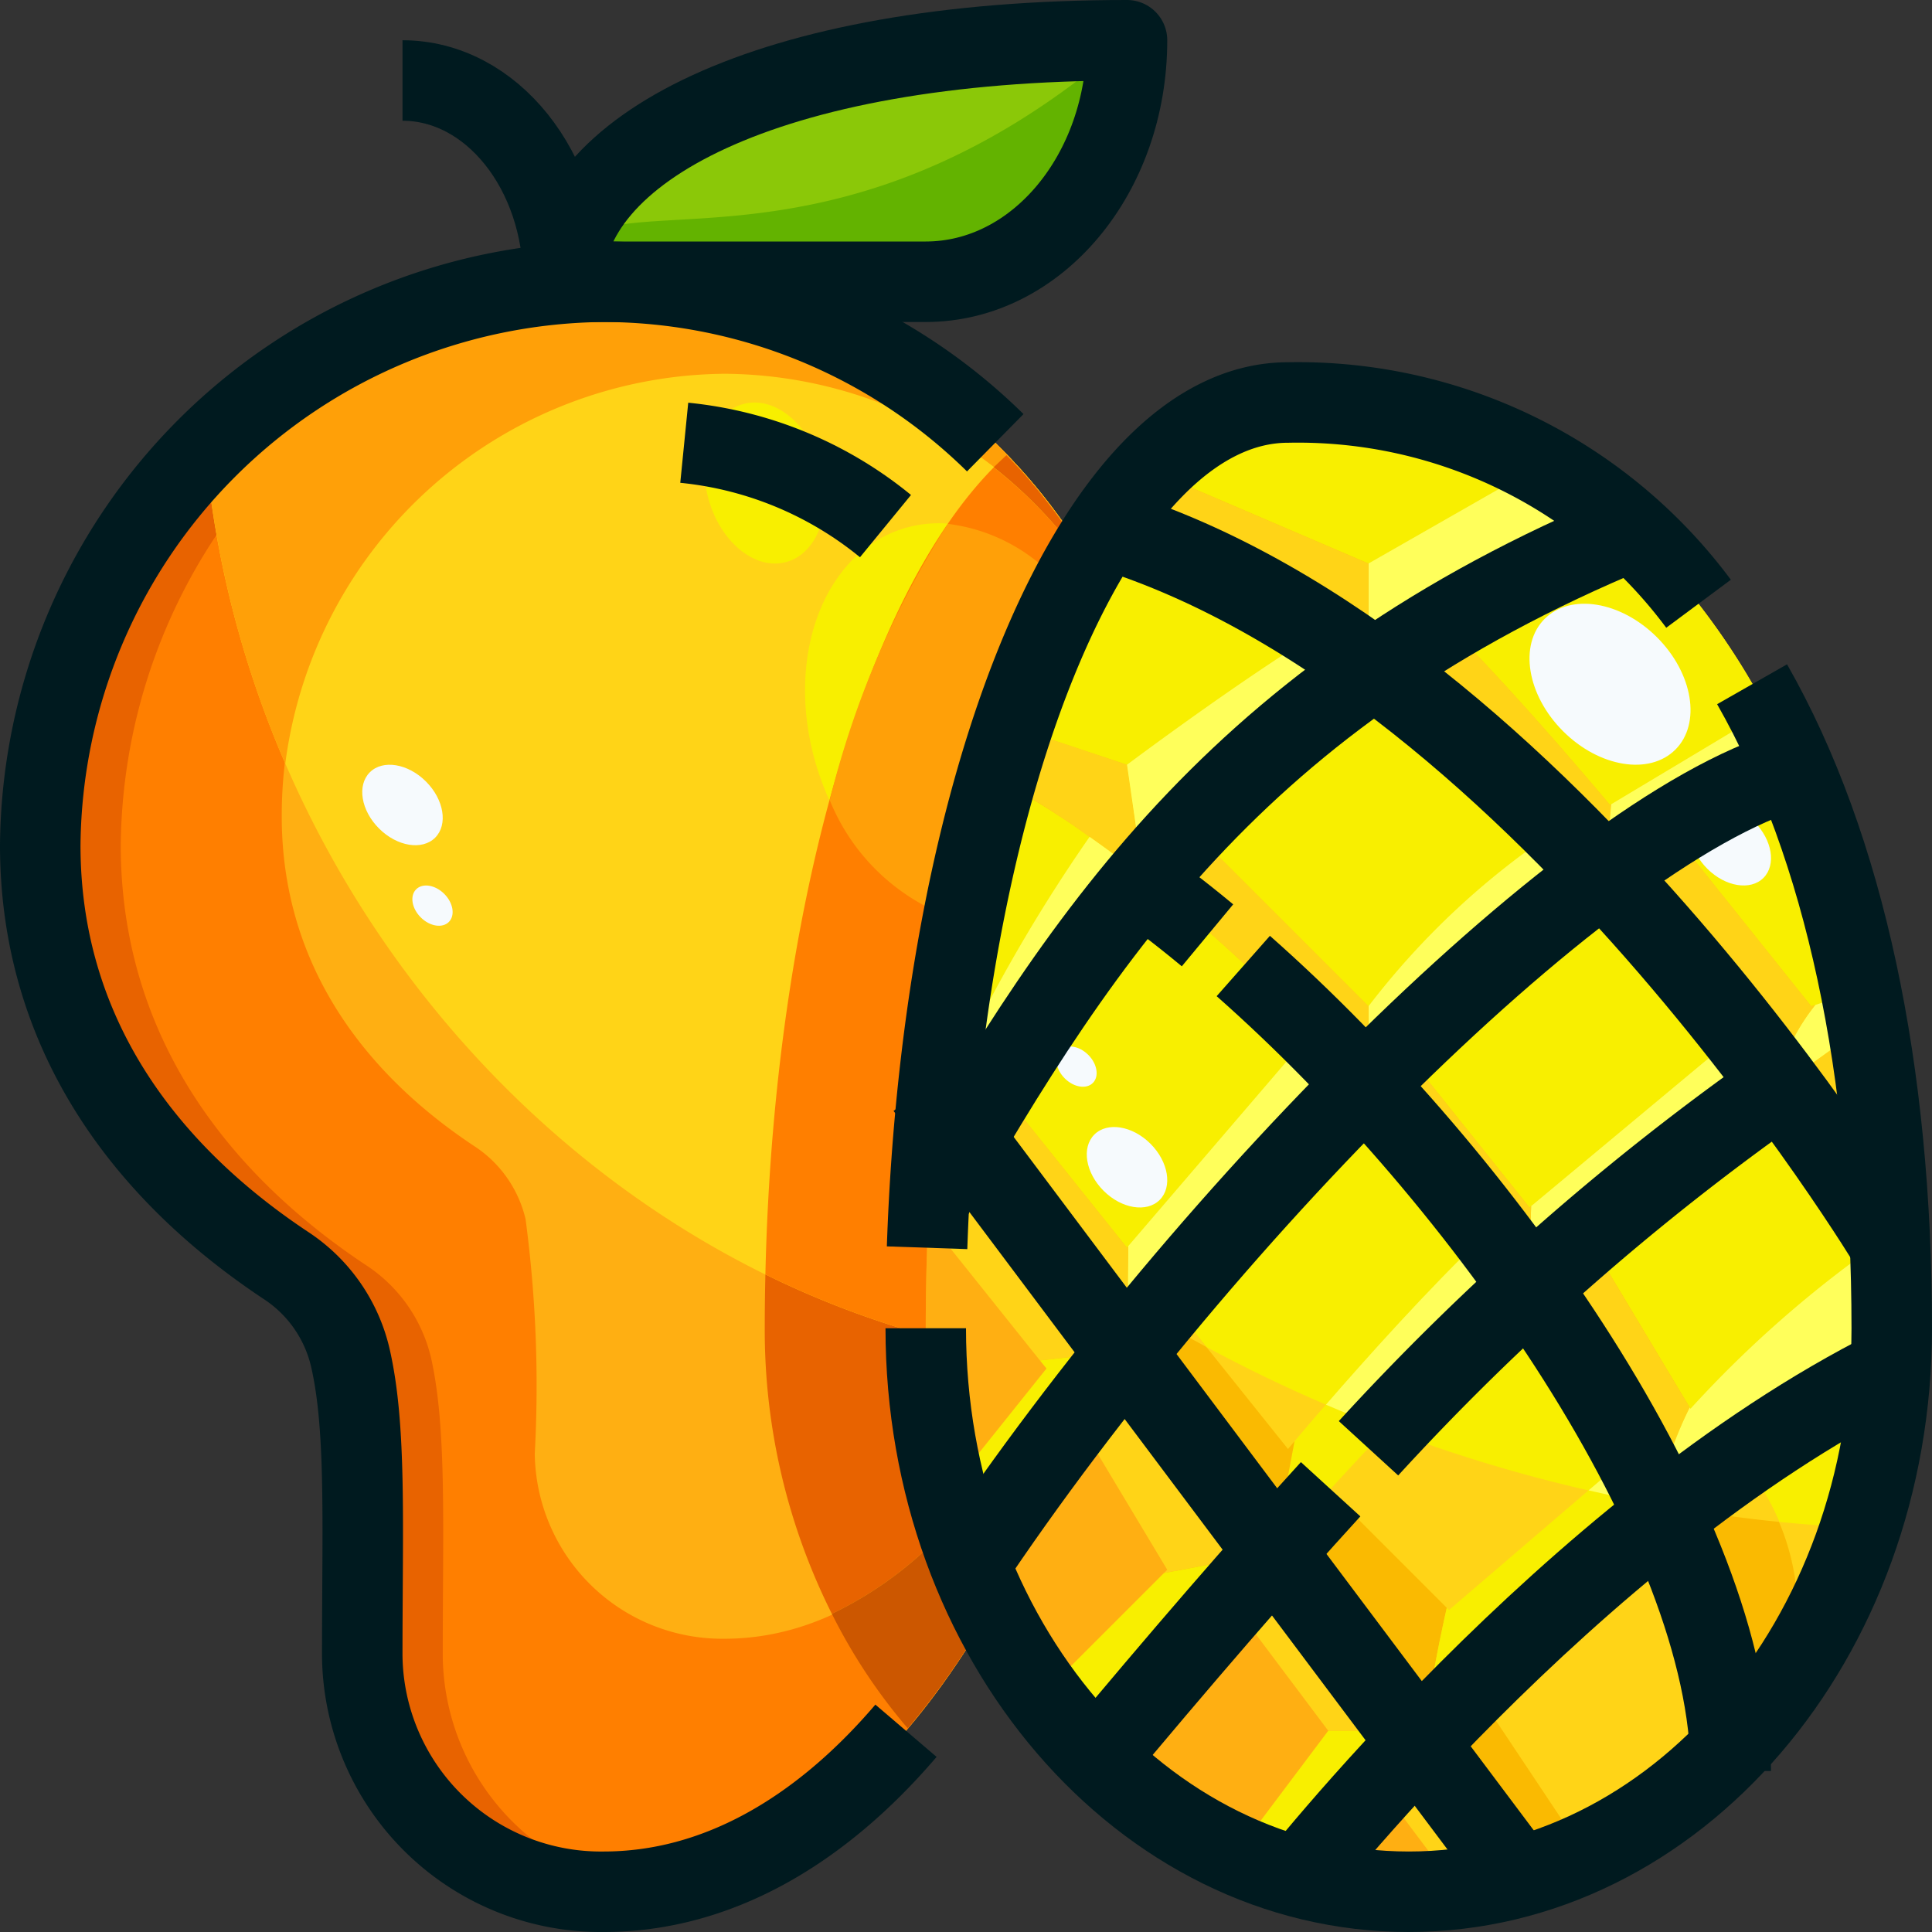 <svg xmlns="http://www.w3.org/2000/svg" viewBox="0 0 48 48"><rect x="0" y="0" width="48" height="48" fill="#333333" stroke="none"/><defs><style>.cls-1{fill:#8bc808;}.cls-2{fill:#ffaf12;}.cls-3{fill:#f8ef00;}.cls-4{fill:#ff7f00;}.cls-5{fill:#e86300;}.cls-6{fill:#ffd417;}.cls-7{fill:#ffa008;}.cls-8{fill:#63b300;}.cls-9{fill:#faba01;}.cls-10{fill:#cc5700;}.cls-11{fill:#ffff5b;}.cls-12{fill:#f6fafd;}.cls-13{fill:none;stroke:#001a1f;stroke-linejoin:round;stroke-width:2px;}</style></defs><title>14-mango</title><g id="_14-mango" data-name="14-mango"><path class="cls-1" d="M28,1c0,3.32-2.24,6-5,6H14C14,3.73,19,1,28,1Z"/><path class="cls-2" d="M15,7A14.126,14.126,0,0,1,29,21c0,14.56-6.26,26-14,26a5.929,5.929,0,0,1-6-5.85c0-3.3.1-5.67-.29-7.41a3.781,3.781,0,0,0-1.59-2.29C3.52,29.07,1,25.6,1,21A14.126,14.126,0,0,1,15,7Z"/><path class="cls-3" d="M47,33c0,7.73-5.37,14-12,14S23,40.73,23,33c0-12.71,4.03-23,9-23C42,10,47,19.73,47,33Z"/><path class="cls-1" d="M28,1c0,3.32-2.24,6-5,6H14C14,3.73,19,1,28,1Z"/><path class="cls-2" d="M15,7A14.126,14.126,0,0,1,29,21c0,14.56-6.26,26-14,26a5.929,5.929,0,0,1-6-5.85c0-3.3.1-5.67-.29-7.41a3.781,3.781,0,0,0-1.59-2.29C3.52,29.07,1,25.6,1,21A14.126,14.126,0,0,1,15,7Z"/><path class="cls-4" d="M18,40.714a4.658,4.658,0,0,1-4.714-4.6,31.279,31.279,0,0,0-.228-5.822,2.975,2.975,0,0,0-1.249-1.8C8.98,26.626,7,23.9,7,20.286a10.971,10.971,0,0,1,20.549-5.379A14.086,14.086,0,0,0,15,7,14.126,14.126,0,0,0,1,21c0,4.6,2.52,8.07,6.12,10.45a3.781,3.781,0,0,1,1.59,2.29c.39,1.74.29,4.11.29,7.41A5.929,5.929,0,0,0,15,47c7.74,0,14-11.44,14-26,0-.082-.011-.162-.013-.244C28.853,31.969,24,40.714,18,40.714Z"/><path class="cls-5" d="M11,41.15c0-3.3.1-5.67-.29-7.41a3.781,3.781,0,0,0-1.59-2.29C5.52,29.07,3,25.6,3,21A14.128,14.128,0,0,1,16.1,7.047C15.738,7.018,15.371,7,15,7A14.126,14.126,0,0,0,1,21c0,4.6,2.52,8.07,6.12,10.45a3.781,3.781,0,0,1,1.59,2.29c.39,1.74.29,4.11.29,7.41A5.929,5.929,0,0,0,15,47a7.72,7.72,0,0,0,1.055-.08A5.9,5.9,0,0,1,11,41.15Z"/><path class="cls-6" d="M15,7a13.919,13.919,0,0,0-9.9,4.172C6.142,22.9,15.488,33,27.175,33.924A44.493,44.493,0,0,0,29,21,14.126,14.126,0,0,0,15,7Z"/><path class="cls-7" d="M18,9.286a11.052,11.052,0,0,1,9.549,5.621A14.086,14.086,0,0,0,15,7a13.919,13.919,0,0,0-9.9,4.172,25.294,25.294,0,0,0,1.988,7.8A11.107,11.107,0,0,1,18,9.286Z"/><path class="cls-7" d="M28.987,20.756a31.815,31.815,0,0,1-2.74,13.078c.308.037.618.065.928.09A44.493,44.493,0,0,0,29,21C29,20.918,28.989,20.838,28.987,20.756Z"/><ellipse class="cls-3" cx="24" cy="18" rx="3.854" ry="5.111" transform="translate(-4.476 8.561) rotate(-18.532)"/><ellipse class="cls-3" cx="19" cy="12" rx="1.453" ry="2.034" transform="translate(-2.471 5.369) rotate(-15.112)"/><path class="cls-8" d="M14.037,6.619A3.052,3.052,0,0,0,14,7h9c2.76,0,5-2.68,5-6C20.343,7.7,14.521,4.037,14.037,6.619Z"/><path class="cls-9" d="M23.27,27.36l.71.95c-.3.51-.6,1.02-.9,1.54C23.13,29,23.19,28.17,23.27,27.36Z"/><path class="cls-6" d="M46.96,30.93c.03.68.04,1.37.04,2.07,0,.34-.01.68-.04,1.02a34.057,34.057,0,0,0-5.67,3.7,38.516,38.516,0,0,0-3.35-5.67,65.348,65.348,0,0,1,6.3-5.07C45.79,29.05,46.75,30.6,46.96,30.93Z"/><path class="cls-9" d="M46.38,25.44a40.7,40.7,0,0,1,.58,5.49c-.21-.33-1.17-1.88-2.72-3.95Z"/><path class="cls-6" d="M44.57,19.11a28.26,28.26,0,0,1,1.81,6.33l-2.14,1.54a61.608,61.608,0,0,0-4.39-5.26A15.7,15.7,0,0,1,44.57,19.11Z"/><path class="cls-6" d="M46.96,34.02a14.844,14.844,0,0,1-3.98,9.43,16.321,16.321,0,0,0-1.69-5.73A34.057,34.057,0,0,1,46.96,34.02Z"/><path class="cls-6" d="M40.53,13.19a16.657,16.657,0,0,1,4.04,5.92,15.7,15.7,0,0,0-4.72,2.61,41.17,41.17,0,0,0-5.7-5.1A33.97,33.97,0,0,1,40.53,13.19Z"/><path class="cls-6" d="M39.85,21.72a61.608,61.608,0,0,1,4.39,5.26,65.348,65.348,0,0,0-6.3,5.07,53.02,53.02,0,0,0-4.06-5.07A53.851,53.851,0,0,1,39.85,21.72Z"/><path class="cls-6" d="M41.29,37.72a16.321,16.321,0,0,1,1.69,5.73,11.429,11.429,0,0,1-5.25,3.19l-2.5-3.34A56.9,56.9,0,0,1,41.29,37.72Z"/><path class="cls-6" d="M37.94,32.05a38.516,38.516,0,0,1,3.35,5.67,56.9,56.9,0,0,0-6.06,5.58l-3.56-4.75A86.926,86.926,0,0,1,37.94,32.05Z"/><path class="cls-2" d="M35.23,43.3l2.5,3.34A10.7,10.7,0,0,1,35,47a10.18,10.18,0,0,1-2.71-.36C32.76,46.06,33.8,44.82,35.23,43.3Z"/><path class="cls-6" d="M33.88,26.98a53.02,53.02,0,0,1,4.06,5.07,86.926,86.926,0,0,0-6.27,6.5l-3.71-4.93A84.921,84.921,0,0,1,33.88,26.98Z"/><path class="cls-6" d="M39.85,21.72a53.851,53.851,0,0,0-5.97,5.26,45.189,45.189,0,0,0-5.42-5.15,28.372,28.372,0,0,1,5.69-5.21A41.17,41.17,0,0,1,39.85,21.72Z"/><path class="cls-2" d="M31.67,38.55l3.56,4.75c-1.43,1.52-2.47,2.76-2.94,3.34a11.367,11.367,0,0,1-5.03-2.95C28.9,41.72,30.35,40.03,31.67,38.55Z"/><path class="cls-6" d="M40.53,13.19a33.97,33.97,0,0,0-6.38,3.43,22.757,22.757,0,0,0-6.69-3.48C28.79,11.14,30.35,10,32,10A12.32,12.32,0,0,1,40.53,13.19Z"/><path class="cls-2" d="M27.96,33.62l3.71,4.93c-1.32,1.48-2.77,3.17-4.41,5.14a13.829,13.829,0,0,1-3.16-4.84C25.26,37.12,26.57,35.35,27.96,33.62Z"/><path class="cls-6" d="M34.15,16.62a28.372,28.372,0,0,0-5.69,5.21,22.636,22.636,0,0,0-3.7-2.47,22.588,22.588,0,0,1,2.7-6.22A22.757,22.757,0,0,1,34.15,16.62Z"/><path class="cls-6" d="M28.46,21.83a45.189,45.189,0,0,1,5.42,5.15,84.921,84.921,0,0,0-5.92,6.64l-3.98-5.31A45.77,45.77,0,0,1,28.46,21.83Z"/><path class="cls-2" d="M23.98,28.31l3.98,5.31c-1.39,1.73-2.7,3.5-3.86,5.23A15.777,15.777,0,0,1,23,33c0-1.07.03-2.12.08-3.15C23.38,29.33,23.68,28.82,23.98,28.31Z"/><path class="cls-6" d="M24.76,19.36a22.636,22.636,0,0,1,3.7,2.47,45.77,45.77,0,0,0-4.48,6.48l-.71-.95A44.363,44.363,0,0,1,24.76,19.36Z"/><path class="cls-3" d="M34,14v2.518c.049.035.1.066.15.1a33.97,33.97,0,0,1,6.38-3.43,12.257,12.257,0,0,0-2.273-1.622Z"/><path class="cls-9" d="M28.614,11.692A10.3,10.3,0,0,0,27.46,13.14,22.569,22.569,0,0,1,34,16.518V14Z"/><path class="cls-9" d="M40,20s-2.281-2.736-4.071-4.513c-.619.368-1.218.743-1.779,1.133a41.17,41.17,0,0,1,5.7,5.1l.029-.021.152-1.718Z"/><path class="cls-3" d="M43.881,17.672l-3.85,2.309L39.879,21.7A15.662,15.662,0,0,1,44.57,19.11C44.357,18.61,44.122,18.137,43.881,17.672Z"/><path class="cls-9" d="M25.175,18.058c-.142.426-.285.85-.415,1.3A22.471,22.471,0,0,1,28.4,21.782L28,19Z"/><path class="cls-3" d="M34.15,16.62c-.447-.325-.905-.631-1.366-.928C30.71,16.968,28,19,28,19l.4,2.782c.021.017.042.031.063.048A28.372,28.372,0,0,1,34.15,16.62Z"/><path class="cls-3" d="M38.743,20.585A19.381,19.381,0,0,0,34,25v1.863a53.512,53.512,0,0,1,5.85-5.143C39.494,21.341,39.121,20.962,38.743,20.585Z"/><path class="cls-9" d="M29.575,20.575c-.384.412-.759.829-1.115,1.255a45.189,45.189,0,0,1,5.42,5.15l.12-.117V25Z"/><path class="cls-9" d="M45,25l-3.517-4.4c-.529.334-1.07.7-1.633,1.116a61.39,61.39,0,0,1,4.3,5.14,5.149,5.149,0,0,1,.958-1.895Z"/><path class="cls-3" d="M44.148,26.86c.029.039.063.082.092.12l2.14-1.54c-.05-.288-.112-.563-.167-.844l-1.107.369A5.149,5.149,0,0,0,44.148,26.86Z"/><path class="cls-3" d="M43.22,25.65l-5.179,4.316C38.017,30.619,38,31.29,38,32a65.392,65.392,0,0,1,6.24-5.017C43.925,26.557,43.582,26.11,43.22,25.65Z"/><path class="cls-9" d="M38,30l-3.163-3.954c-.319.309-.637.613-.957.934a53.02,53.02,0,0,1,4.06,5.07c.02-.019.04-.035.06-.053,0-.707.017-1.378.041-2.031Z"/><path class="cls-9" d="M24,26l-.506-.506c-.083.612-.161,1.231-.224,1.866l.587.785.2-2.249Z"/><path class="cls-3" d="M28.46,21.83c-.471-.377-.933-.718-1.389-1.04A39.984,39.984,0,0,0,24.052,25.9l-.2,2.249.123.165A45.77,45.77,0,0,1,28.46,21.83Z"/><path class="cls-3" d="M32.609,25.623l-4.577,5.339c-.013.849-.022,1.718-.026,2.6A84.869,84.869,0,0,1,33.88,26.98Q33.251,26.284,32.609,25.623Z"/><path class="cls-9" d="M28,31l-3.214-4.017c-.271.439-.541.878-.806,1.327l3.98,5.31.046-.056c0-.884.013-1.753.026-2.6Z"/><path class="cls-3" d="M32.161,35.809l-.51,2.716.019.025a86.926,86.926,0,0,1,6.27-6.5c-.328-.466-.69-.92-1.037-1.38C34.993,32.488,32.754,35.106,32.161,35.809Z"/><path class="cls-9" d="M32,36l-2.956-3.695c-.364.436-.729.873-1.084,1.315l3.691,4.905.51-2.716C32.064,35.923,32,36,32,36Z"/><path class="cls-9" d="M39.434,30.724c-.49.421-.985.857-1.494,1.326a38.857,38.857,0,0,1,3.214,5.4,9.14,9.14,0,0,1,.828-2.481Z"/><path class="cls-3" d="M42,35l-.018-.031a9.14,9.14,0,0,0-.828,2.481c.044.09.094.181.136.27a34.057,34.057,0,0,1,5.67-3.7c.03-.34.04-.68.04-1.02,0-.7-.01-1.39-.04-2.07l-.106-.168A28.166,28.166,0,0,0,42,35Z"/><path class="cls-9" d="M33.034,37.034c-.44.482-.89.981-1.364,1.516l3.56,4.75c.039-.042.087-.088.127-.13.152-1.085.35-2.169.588-3.225Z"/><path class="cls-3" d="M36,40l-.055-.055c-.238,1.056-.436,2.14-.588,3.225a56.5,56.5,0,0,1,5.933-5.45c-.243-.518-.514-1.042-.8-1.57Z"/><path class="cls-9" d="M43.244,36.276c-.666.465-1.322.944-1.954,1.444a16.321,16.321,0,0,1,1.69,5.73,13.584,13.584,0,0,0,1.493-1.866A5.857,5.857,0,0,0,43.244,36.276Z"/><path class="cls-9" d="M35.23,43.3l2.5,3.34a10.571,10.571,0,0,0,1.629-.6L36.6,41.9C36.113,42.383,35.652,42.854,35.23,43.3Z"/><path class="cls-6" d="M27.919,33.565,23.98,28.31c-.3.51-.6,1.02-.9,1.54-.008.158-.006.325-.012.485L25.837,33.8Z"/><path class="cls-3" d="M25.837,33.8,26,34l-2.466,3.083A15.3,15.3,0,0,0,24.1,38.85c1.16-1.73,2.47-3.5,3.86-5.23l-.041-.055Z"/><path class="cls-6" d="M26.73,35.216,29,39l-.081.081c.929-.167,1.847-.35,2.741-.544l-3.7-4.917C27.536,34.148,27.137,34.683,26.73,35.216Z"/><path class="cls-3" d="M25.9,42.1A12.967,12.967,0,0,0,27.26,43.69c1.64-1.97,3.09-3.66,4.41-5.14l-.01-.013c-.894.194-1.812.377-2.741.544Z"/><path class="cls-6" d="M35.005,43,31.67,38.55c-.351.394-.714.8-1.085,1.231L33,43Z"/><path class="cls-3" d="M33,43l-2.3,3.06a10.622,10.622,0,0,0,1.585.58c.47-.58,1.51-1.82,2.94-3.34l-.225-.3Z"/><path class="cls-6" d="M35.23,43.3q-.52.553-.968,1.05l1.928,2.57a10.948,10.948,0,0,0,1.54-.28Z"/><path class="cls-5" d="M19.016,31.663Q19,32.326,19,33a15.72,15.72,0,0,0,1.667,7.094,9.315,9.315,0,0,0,3.055-2.348,16.027,16.027,0,0,1-.714-4.562A22.8,22.8,0,0,1,19.016,31.663Z"/><path class="cls-10" d="M23.722,37.746a9.315,9.315,0,0,1-3.055,2.348,13.97,13.97,0,0,0,1.886,2.846,19.96,19.96,0,0,0,2.055-2.961A15.068,15.068,0,0,1,23.722,37.746Z"/><path class="cls-4" d="M23.008,33.184c0-.062-.008-.122-.008-.184,0-7.91,1.561-14.881,3.938-19.02a11.3,11.3,0,0,0-2.249-2.367c-3.177,3.214-5.468,10.912-5.673,20.05A22.8,22.8,0,0,0,23.008,33.184Z"/><path class="cls-5" d="M26.938,13.98l.051-.088a14.418,14.418,0,0,0-1.543-2.113c-.039-.044-.079-.087-.118-.13-.105-.116-.215-.227-.323-.34-.106.1-.212.2-.316.3A11.3,11.3,0,0,1,26.938,13.98Z"/><path class="cls-7" d="M23.547,13.015a23.081,23.081,0,0,0-2.932,6.865,5.171,5.171,0,0,0,3.3,3.012,31.224,31.224,0,0,1,2.612-8.152A4.394,4.394,0,0,0,23.547,13.015Z"/><path class="cls-6" d="M23.98,28.31l-.71-.95c-.045.455-.073.931-.107,1.4.123.106.244.215.369.319C23.681,28.822,23.831,28.564,23.98,28.31Z"/><path class="cls-3" d="M39.65,34.678c.017.029.037.059.054.088C39.687,34.736,39.667,34.707,39.65,34.678Z"/><path class="cls-3" d="M41.982,34.969,42,35a28.166,28.166,0,0,1,4.854-4.238c-.338-.535-1.245-1.954-2.614-3.782-1.714,1.242-3.233,2.4-4.8,3.746Z"/><path class="cls-3" d="M37.94,32.05q.48.681.925,1.369Q38.42,32.732,37.94,32.05Z"/><path class="cls-6" d="M46.854,30.762h0l.106.168a40.7,40.7,0,0,0-.58-5.49l-2.14,1.54C45.609,28.808,46.516,30.227,46.854,30.762Z"/><path class="cls-3" d="M40.866,21.007c.2-.136.408-.271.608-.4C41.274,20.736,41.072,20.868,40.866,21.007Z"/><path class="cls-3" d="M42.54,19.978c-.051.028-.1.046-.149.075-.293.162-.6.357-.908.551L45,25l.106-.035,1.107-.369c.055.281.117.556.167.844a28.26,28.26,0,0,0-1.81-6.33,8.148,8.148,0,0,0-1.041.377C43.213,19.624,42.88,19.8,42.54,19.978Z"/><path class="cls-3" d="M43.22,25.65h0l.016.021-.093-.116c.024.031.052.064.077.095Z"/><path class="cls-3" d="M41.8,23.921c.137.162.283.328.416.488C42.084,24.249,41.938,24.083,41.8,23.921Z"/><path class="cls-3" d="M39.85,21.72c.428.458.841.915,1.238,1.366C40.691,22.635,40.279,22.178,39.85,21.72Z"/><path class="cls-3" d="M44.24,26.98c-.029-.038-.063-.081-.092-.12v0C44.176,26.9,44.211,26.941,44.24,26.98Z"/><path class="cls-3" d="M41.64,37.461c.526-.4,1.057-.8,1.6-1.185a5.531,5.531,0,0,1,.963,1.535q1,.1,2.015.144a15.8,15.8,0,0,0,.738-3.935,33.437,33.437,0,0,0-5.327,3.44Z"/><path class="cls-3" d="M44.57,19.11a8.148,8.148,0,0,0-1.041.377A8.148,8.148,0,0,1,44.57,19.11Z"/><path class="cls-3" d="M40,20l.031-.019,3.85-2.309c.241.465.476.938.689,1.438a16.657,16.657,0,0,0-4.04-5.92,36.39,36.39,0,0,0-4.6,2.3C37.719,17.264,40,20,40,20Z"/><path class="cls-3" d="M35.224,15.919c.233-.145.466-.29.705-.432Q35.57,15.7,35.224,15.919Z"/><path class="cls-3" d="M42.391,20.053c.052-.029.1-.047.149-.075C42.489,20.006,42.443,20.024,42.391,20.053Z"/><path class="cls-3" d="M37.18,23.884c-.065.057-.127.107-.192.164-.708.623-1.427,1.3-2.149,2L38,30l.041-.034L43.22,25.65c-.025-.031-.053-.064-.077-.095-.3-.374-.6-.755-.926-1.146-.133-.16-.279-.326-.416-.488-.235-.277-.465-.552-.713-.835-.4-.451-.81-.908-1.238-1.366-.461.34-.933.708-1.413,1.1C38.025,23.154,37.6,23.515,37.18,23.884Z"/><path class="cls-3" d="M43.236,25.671l-.016-.021c.362.46.7.907,1.02,1.33-.029-.039-.064-.082-.093-.122C43.862,26.477,43.558,26.08,43.236,25.671Z"/><path class="cls-3" d="M41.11,37.367h0c-.076-.156-.162-.314-.241-.471C40.951,37.053,41.034,37.211,41.11,37.367Z"/><path class="cls-3" d="M39.7,34.766c-.017-.029-.037-.059-.054-.088-.252-.419-.512-.84-.785-1.259q-.446-.687-.925-1.369c-1.084.994-2.224,2.122-3.49,3.458a37.774,37.774,0,0,0,5.017,1.52l1.023-.876Q40.118,35.462,39.7,34.766Z"/><path class="cls-3" d="M36.9,30.67c-.957-1.268-1.959-2.516-3.023-3.69q-.753.756-1.5,1.556c-1.131,1.2-2.247,2.472-3.331,3.77l.926,1.158q1.448.782,2.971,1.435C33.916,33.777,35.5,32.009,36.9,30.67Z"/><path class="cls-3" d="M39.85,21.72q-.691.51-1.413,1.1C38.917,22.428,39.389,22.06,39.85,21.72Z"/><path class="cls-3" d="M36.988,24.048c.065-.057.127-.107.192-.164C37.115,23.941,37.053,23.991,36.988,24.048Z"/><path class="cls-3" d="M28.46,21.83c.356-.426.731-.843,1.115-1.255L34,25a19.381,19.381,0,0,1,4.743-4.415c.378.377.751.756,1.107,1.135a41.17,41.17,0,0,0-5.7-5.1A28.372,28.372,0,0,0,28.46,21.83Z"/><path class="cls-3" d="M34,26.863l-.12.117c.042-.042.084-.081.126-.123Z"/><path class="cls-3" d="M34,16.518l0,0c.05.036.1.068.153.1C34.1,16.584,34.049,16.553,34,16.518Z"/><path class="cls-3" d="M27.46,13.14q.274-.413.563-.772C27.831,12.61,27.643,12.865,27.46,13.14Z"/><path class="cls-3" d="M38.257,11.568a12.683,12.683,0,0,1,1.116.7A11.887,11.887,0,0,0,38.257,11.568Z"/><path class="cls-3" d="M39.466,12.335a11.99,11.99,0,0,1,1.064.855A12.716,12.716,0,0,0,39.466,12.335Z"/><path class="cls-3" d="M27.46,13.14a17.945,17.945,0,0,1,1.715.619A17.945,17.945,0,0,0,27.46,13.14Z"/><path class="cls-3" d="M30.833,14.543c-.144-.076-.294-.136-.44-.209C30.539,14.407,30.689,14.467,30.833,14.543Z"/><path class="cls-3" d="M34,14l4.257-2.432A12.641,12.641,0,0,0,32,10a5.255,5.255,0,0,0-3.963,2.35q.284-.352.577-.658Z"/><path class="cls-3" d="M32.44,15.469l-.058-.034Z"/><path class="cls-3" d="M24.76,19.36q.426.219.87.483Q25.186,19.579,24.76,19.36Z"/><path class="cls-3" d="M32.777,15.7c-.113-.074-.223-.156-.337-.227l-.058-.034c-.509-.316-1.025-.616-1.549-.892-.144-.076-.294-.136-.44-.209-.4-.2-.807-.4-1.218-.575a17.945,17.945,0,0,0-1.715-.619,20.942,20.942,0,0,0-2.285,4.918L28,19S30.7,16.973,32.777,15.7Z"/><path class="cls-3" d="M26.525,20.408l-.08-.051Z"/><path class="cls-3" d="M28.4,21.782l0,0,.068.052C28.439,21.813,28.418,21.8,28.4,21.782Z"/><path class="cls-3" d="M33.88,26.98a45.189,45.189,0,0,0-5.42-5.15,41.657,41.657,0,0,0-3.674,5.153L28,31l.032-.038,4.577-5.339Q33.25,26.285,33.88,26.98Z"/><path class="cls-3" d="M33.88,26.98q-.753.756-1.5,1.556Q33.126,27.738,33.88,26.98Z"/><polygon class="cls-6" points="23.98 28.31 25.967 30.96 25.967 30.96 23.98 28.31"/><path class="cls-3" d="M24,26l.052-.1a40.024,40.024,0,0,1,3.018-5.105c-.182-.129-.366-.263-.545-.383l-.08-.051c-.276-.182-.548-.356-.815-.514q-.444-.264-.87-.483a44.363,44.363,0,0,0-1.49,8c.063-.635.141-1.254.224-1.866Z"/><path class="cls-3" d="M28.46,21.83l-.068-.052c-.441-.352-.874-.671-1.3-.974C27.54,21.122,28,21.458,28.46,21.83Z"/><polygon class="cls-3" points="23.857 28.145 23.27 27.36 23.98 28.31 23.857 28.145"/><polygon class="cls-11" points="38.257 11.568 38.257 11.568 38.257 11.568 38.257 11.568"/><path class="cls-11" d="M39.373,12.272c.031.022.063.041.093.063Z"/><path class="cls-11" d="M34,16.518c.049.035.1.066.15.1.344-.239.706-.472,1.074-.7q.346-.219.705-.432h0a36.39,36.39,0,0,1,4.6-2.3,11.99,11.99,0,0,0-1.064-.855c-.03-.022-.062-.041-.093-.063a12.683,12.683,0,0,0-1.116-.7h0L34,14Z"/><path class="cls-6" d="M28.023,12.368l.014-.018Z"/><path class="cls-6" d="M30.393,14.334c.146.073.3.133.44.209.525.275,1.04.576,1.549.892l.058.034c.115.072.229.148.344.223h0q.615.4,1.213.824l0,0V14l-5.386-2.308q-.294.3-.577.658l-.014.018q-.288.36-.563.772a17.945,17.945,0,0,1,1.715.619C29.586,13.931,29.99,14.134,30.393,14.334Z"/><path class="cls-6" d="M32.44,15.469c.114.071.224.153.337.227l.007,0C32.669,15.617,32.555,15.541,32.44,15.469Z"/><path class="cls-6" d="M32.382,15.435c-.509-.316-1.024-.617-1.549-.892C31.357,14.819,31.873,15.119,32.382,15.435Z"/><path class="cls-6" d="M30.393,14.334c-.4-.2-.807-.4-1.218-.575C29.586,13.932,29.99,14.133,30.393,14.334Z"/><path class="cls-6" d="M39.85,21.72l.029-.021.152-1.718L40,20s-2.281-2.736-4.071-4.513h0c-.239.142-.472.287-.705.432-.365.231-.73.462-1.074.7A41.17,41.17,0,0,1,39.85,21.72Z"/><polygon class="cls-6" points="35.929 15.487 35.929 15.487 35.929 15.487 35.929 15.487"/><path class="cls-6" d="M34.15,16.62c.344-.239.709-.47,1.074-.7C34.856,16.148,34.494,16.381,34.15,16.62Z"/><path class="cls-11" d="M42.391,20.053c-.293.162-.6.357-.908.551h0C41.79,20.41,42.1,20.215,42.391,20.053Z"/><path class="cls-11" d="M41.474,20.609l.009-.005c-.214.135-.429.275-.649.424l.032-.021C41.072,20.868,41.274,20.736,41.474,20.609Z"/><path class="cls-11" d="M42.54,19.978c.34-.183.673-.354.989-.491C43.213,19.624,42.879,19.8,42.54,19.978Z"/><path class="cls-11" d="M40.031,19.981,39.879,21.7c.326-.242.642-.461.955-.671.22-.149.435-.289.649-.424h0c.307-.194.615-.389.908-.551.052-.029.1-.047.149-.075.339-.183.673-.354.989-.491a8.148,8.148,0,0,1,1.041-.377c-.213-.5-.448-.973-.689-1.438Z"/><path class="cls-6" d="M25.175,18.058c-.142.426-.285.85-.415,1.3.13-.452.273-.876.415-1.3Z"/><path class="cls-6" d="M26.445,20.357l.08.051c.606.4,1.231.863,1.867,1.37l0,0L28,19l-2.825-.942c-.142.426-.285.85-.415,1.3q.426.219.87.483C25.9,20,26.17,20.176,26.445,20.357Z"/><path class="cls-6" d="M27.09,20.8c.428.3.861.622,1.3.974-.636-.507-1.261-.966-1.867-1.37.179.12.363.254.545.383h0Z"/><path class="cls-6" d="M26.445,20.357c-.275-.181-.548-.356-.815-.514C25.9,20,26.169,20.175,26.445,20.357Z"/><path class="cls-11" d="M34.15,16.62c-.05-.036-.1-.068-.153-.1h0C34.047,16.552,34.1,16.584,34.15,16.62Z"/><path class="cls-11" d="M34.15,16.62c-.05-.036-.1-.068-.153-.1-.4-.287-.809-.555-1.22-.82C30.7,16.973,28,19,28,19l.4,2.782c.021.017.042.031.063.048A28.372,28.372,0,0,1,34.15,16.62Z"/><path class="cls-11" d="M34,16.516q-.6-.427-1.213-.824h0q.615.4,1.213.824Z"/><path class="cls-11" d="M32.784,15.692l-.007,0c.411.265.82.533,1.22.82Q33.4,16.087,32.784,15.692Z"/><path class="cls-11" d="M37.18,23.884c.424-.369.845-.73,1.257-1.066C38.025,23.154,37.6,23.516,37.18,23.884Z"/><path class="cls-11" d="M36.988,24.048c-.708.623-1.428,1.3-2.151,2l0,0C35.561,25.349,36.28,24.671,36.988,24.048Z"/><path class="cls-11" d="M34.006,26.857c.278-.275.554-.543.831-.811h0c.723-.7,1.443-1.375,2.151-2,.065-.057.127-.107.192-.164.423-.368.845-.73,1.257-1.066q.72-.587,1.413-1.1c-.356-.379-.729-.758-1.107-1.135A19.381,19.381,0,0,0,34,25v1.863Z"/><path class="cls-6" d="M33.88,26.98l.12-.117V25l-4.425-4.425c-.384.412-.759.829-1.115,1.255A45.189,45.189,0,0,1,33.88,26.98Z"/><path class="cls-6" d="M40.866,21.007c-.318.216-.637.433-.966.678-.017.012-.033.022-.05.035.429.458.841.915,1.238,1.366.248.283.478.558.713.835.137.162.283.328.416.488.325.391.63.772.926,1.146l.093.116q.485.615.911,1.187v0a5.149,5.149,0,0,1,.958-1.895L45,25l-3.517-4.4-.009.005C41.274,20.736,41.07,20.871,40.866,21.007Z"/><path class="cls-6" d="M39.879,21.7l-.029.021c.017-.013.033-.023.05-.035Z"/><path class="cls-6" d="M42.217,24.409c.324.391.63.772.926,1.146C42.847,25.181,42.542,24.8,42.217,24.409Z"/><path class="cls-6" d="M41.088,23.086c.248.283.478.558.713.835C41.566,23.644,41.336,23.369,41.088,23.086Z"/><path class="cls-6" d="M43.236,25.671c.322.409.626.806.911,1.187Q43.72,26.287,43.236,25.671Z"/><path class="cls-6" d="M39.879,21.7h0l-.029.021Z"/><path class="cls-6" d="M40.866,21.007l-.032.021c-.308.209-.616.421-.934.657C40.229,21.44,40.548,21.223,40.866,21.007Z"/><polygon class="cls-6" points="41.483 20.604 41.483 20.604 41.483 20.604 41.474 20.609 41.483 20.604"/><polygon class="cls-6" points="41.483 20.604 41.483 20.604 41.483 20.604 41.483 20.604"/><path class="cls-6" d="M39.9,21.685c.318-.236.626-.448.934-.657-.313.21-.629.429-.955.671h0Z"/><path class="cls-11" d="M45.106,24.965a5.149,5.149,0,0,0-.958,1.895c.029.039.063.082.092.12l2.14-1.54c-.05-.288-.112-.563-.167-.844Z"/><path class="cls-11" d="M38,32c.487-.448.963-.869,1.434-1.273v0c1.572-1.349,3.091-2.5,4.805-3.746A65.392,65.392,0,0,0,38,32Z"/><polygon class="cls-11" points="43.22 25.65 43.22 25.65 43.22 25.65 43.22 25.65"/><path class="cls-11" d="M43.22,25.65l-5.179,4.316C38.017,30.619,38,31.29,38,32a65.392,65.392,0,0,1,6.24-5.017c-.315-.423-.658-.87-1.02-1.33Z"/><path class="cls-6" d="M38,32h0c-.02.018-.04.034-.06.053C37.96,32.031,37.98,32.015,38,32Z"/><path class="cls-6" d="M34.839,26.048c-.278.269-.555.531-.832.809-.043.042-.085.081-.127.123,1.064,1.174,2.066,2.422,3.023,3.69h0c.347.46.709.914,1.037,1.38.02-.019.04-.035.06-.053,0-.707.017-1.378.041-2.031L38,30Z"/><path class="cls-6" d="M34.006,26.857c-.042.042-.084.081-.126.123.042-.042.084-.081.127-.123Z"/><path class="cls-6" d="M34.839,26.048l0,0c-.277.268-.553.533-.83.811C34.284,26.579,34.561,26.317,34.839,26.048Z"/><path class="cls-6" d="M34.837,26.046h0c-.277.268-.553.536-.831.811h0C34.284,26.579,34.56,26.314,34.837,26.046Z"/><path class="cls-6" d="M24.052,25.9,24,26l-.506-.506c-.083.612-.161,1.231-.224,1.866l.587.785Z"/><path class="cls-11" d="M24.786,26.983A41.657,41.657,0,0,1,28.46,21.83c-.465-.372-.92-.708-1.37-1.026l-.02-.013A40.024,40.024,0,0,0,24.052,25.9l-.2,2.249.123.165c.265-.449.535-.888.806-1.327Z"/><path class="cls-11" d="M27.071,20.79h0l.02.013Z"/><path class="cls-11" d="M29.045,32.306c1.084-1.3,2.2-2.567,3.331-3.77-1.131,1.2-2.247,2.471-3.332,3.769Z"/><path class="cls-11" d="M29.044,32.305h0c1.085-1.3,2.2-2.566,3.332-3.769q.75-.8,1.5-1.556-.629-.7-1.271-1.357l-4.577,5.339c-.007.447-.009.911-.013,1.368.222.137.446.271.672.4C28.809,32.591,28.925,32.447,29.044,32.305Z"/><path class="cls-6" d="M28.019,32.33c0-.457.006-.921.013-1.368L28,31l-3.214-4.017c-.271.439-.541.878-.806,1.327l1.987,2.65C26.636,31.437,27.318,31.9,28.019,32.33Z"/><path class="cls-6" d="M24.786,26.983c-.271.439-.541.878-.806,1.327.265-.449.535-.888.806-1.327Z"/><path class="cls-11" d="M37.94,32.05c-.328-.466-.69-.92-1.037-1.38-1.407,1.339-2.987,3.107-3.961,4.229.5.214,1,.415,1.508.609C35.716,34.172,36.856,33.044,37.94,32.05Z"/><path class="cls-11" d="M36.9,30.67c.347.46.709.914,1.037,1.38-.328-.466-.69-.92-1.037-1.38Z"/><path class="cls-6" d="M28.691,32.734c.423.25.847.5,1.28.73l-.926-1.158C28.926,32.448,28.809,32.591,28.691,32.734Z"/><path class="cls-6" d="M29.044,32.305c-.119.142-.235.286-.353.429h0c.118-.143.235-.286.354-.428Z"/><path class="cls-6" d="M28.691,32.734h0c.118-.143.234-.287.353-.429h0C28.925,32.447,28.809,32.591,28.691,32.734Z"/><path class="cls-6" d="M38,32c-.02.018-.04.034-.06.053q.48.683.925,1.369c.274.42.533.84.785,1.259.017.029.037.058.054.088.523.875.992,1.745,1.409,2.6l.06.011a9.073,9.073,0,0,1,.809-2.409l-2.547-4.243C38.964,31.131,38.489,31.548,38,32Z"/><path class="cls-6" d="M39.7,34.766q.414.694.786,1.386v0c.136.251.252.5.38.746.079.157.165.315.241.471h0C40.7,36.511,40.227,35.641,39.7,34.766Z"/><path class="cls-6" d="M38.865,33.419c.273.419.533.84.785,1.259C39.4,34.259,39.139,33.839,38.865,33.419Z"/><path class="cls-6" d="M39.435,30.726v0c-.471.4-.947.825-1.434,1.273h0C38.489,31.548,38.964,31.131,39.435,30.726Z"/><path class="cls-6" d="M38,32h0c-.02.018-.04.034-.06.053C37.96,32.031,37.98,32.015,38,32Z"/><path class="cls-11" d="M42,35l-.018-.031a9.073,9.073,0,0,0-.809,2.409c.153.028.306.056.46.082a33.437,33.437,0,0,1,5.327-3.44c.03-.34.04-.68.04-1.02,0-.7-.01-1.39-.04-2.07l-.106-.168A28.166,28.166,0,0,0,42,35Z"/><path class="cls-11" d="M46.854,30.762l.106.168-.106-.168Z"/><path class="cls-11" d="M40.49,36.152l-1.023.876q.816.188,1.643.339c-.076-.156-.159-.314-.239-.471C40.745,36.648,40.624,36.4,40.49,36.152Z"/><path class="cls-11" d="M40.491,36.15v0c.134.249.255.5.381.744C40.743,36.647,40.627,36.4,40.491,36.15Z"/><path class="cls-6" d="M41.64,37.461c.848.143,1.7.265,2.567.35a5.531,5.531,0,0,0-.963-1.535C42.7,36.658,42.166,37.057,41.64,37.461Z"/><path class="cls-3" d="M23.532,29.077q1.176.991,2.435,1.883L23.98,28.31C23.831,28.564,23.681,28.822,23.532,29.077Z"/><ellipse class="cls-12" cx="40" cy="17" rx="1.65" ry="2.297" transform="translate(-0.299 33.277) rotate(-45.02)"/><ellipse class="cls-12" cx="43" cy="21" rx="0.825" ry="1.148" transform="translate(-2.249 36.572) rotate(-45.02)"/><ellipse class="cls-12" cx="10" cy="20" rx="0.825" ry="1.148" transform="translate(-11.216 12.936) rotate(-45.02)"/><ellipse class="cls-12" cx="28" cy="29" rx="0.825" ry="1.148" transform="translate(-12.305 28.307) rotate(-45.02)"/><ellipse class="cls-12" cx="26.746" cy="26.5" rx="0.413" ry="0.574" transform="translate(-10.905 26.687) rotate(-45.02)"/><ellipse class="cls-12" cx="10.746" cy="22.5" rx="0.413" ry="0.574" transform="translate(-12.766 14.197) rotate(-45.02)"/><path class="cls-13" d="M14,7h0c0-3.266,5-6,14-6,0,3.316-2.236,6-5,6Z"/><path class="cls-13" d="M14,7c0-2.764-1.789-5-4-5"/><path class="cls-13" d="M24.727,11A13.907,13.907,0,0,0,15,7,14.123,14.123,0,0,0,1,21c0,4.6,2.517,8.066,6.12,10.451a3.756,3.756,0,0,1,1.585,2.285c.4,1.746.295,4.114.295,7.41A5.928,5.928,0,0,0,15,47c2.764,0,5.34-1.46,7.509-4"/><path class="cls-13" d="M23.033,31c.4-11.775,4.256-21,8.967-21a12.4,12.4,0,0,1,10.2,5"/><path class="cls-13" d="M43.53,17C45.843,21.056,47,26.62,47,33c0,7.732-5.373,14-12,14S23,40.732,23,33"/><path class="cls-13" d="M30,23.238c-.674-.559-1.344-1.07-2-1.525"/><path class="cls-13" d="M43,44c0-5.959-6.1-14.693-12.111-20"/><path class="cls-13" d="M47,31S38,16,27,13"/><line class="cls-13" x1="38" y1="47" x2="23" y2="27"/><path class="cls-13" d="M24,39c6-9,16-19,21-20"/><path class="cls-13" d="M34,35.982A62.915,62.915,0,0,1,44.209,27"/><path class="cls-13" d="M27,44c2.362-2.834,4.333-5.11,6.059-7"/><path class="cls-13" d="M23,30c4-7,8-13,18-17"/><path class="cls-13" d="M32,47s7-9,15-13"/><path class="cls-13" d="M22,13.071A9.351,9.351,0,0,0,17,11"/></g></svg>